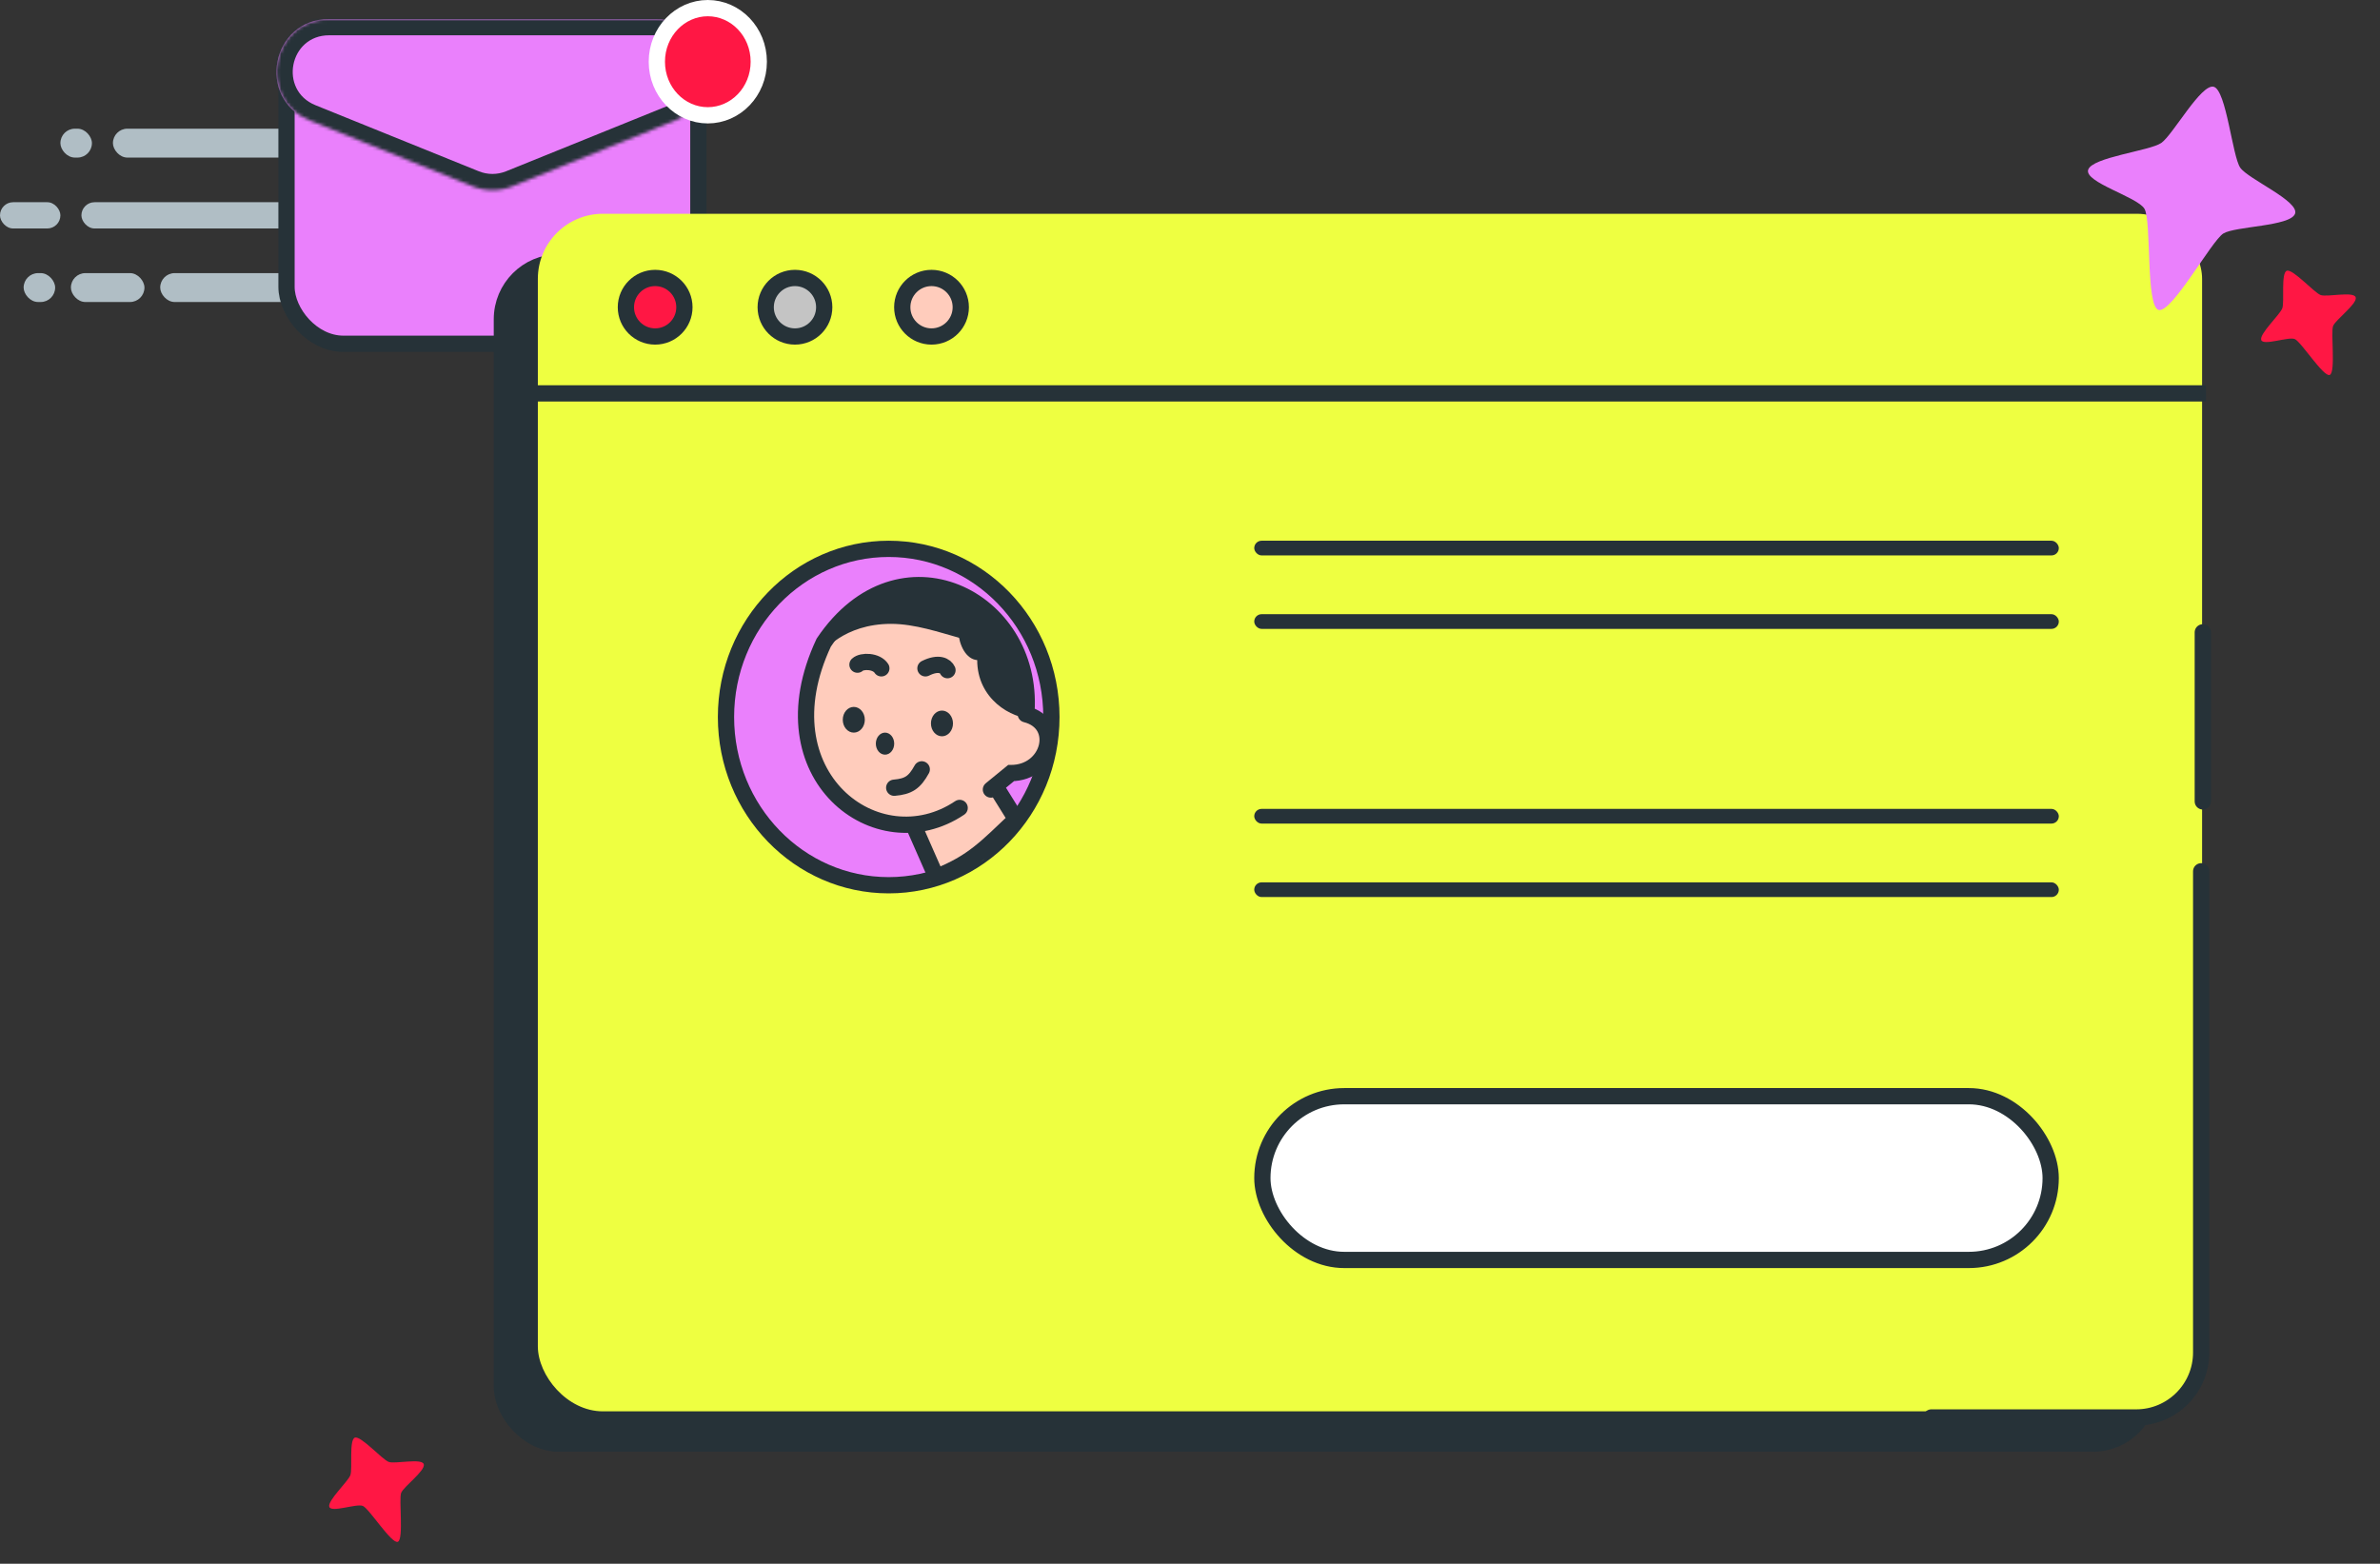<svg width="732" height="481" viewBox="0 0 732 481" fill="none" xmlns="http://www.w3.org/2000/svg">
<rect x="0" y="0" width="732" height="481" fill="#333333" stroke="none"/>
<rect x="34.734" y="39.581" width="65.43" height="8.886" rx="4.443" fill="#B0BEC5"/>
<rect x="25.041" y="62.199" width="75.123" height="8.078" rx="4.039" fill="#B0BEC5"/>
<rect x="49.274" y="84.009" width="75.931" height="8.886" rx="4.443" fill="#B0BEC5"/>
<rect y="62.199" width="18.579" height="8.078" rx="4.039" fill="#B0BEC5"/>
<rect x="21.81" y="84.009" width="22.618" height="8.886" rx="4.443" fill="#B0BEC5"/>
<rect x="7.27" y="84.009" width="9.693" height="8.886" rx="4.443" fill="#B0BEC5"/>
<rect x="18.579" y="39.581" width="9.693" height="8.886" rx="4.443" fill="#B0BEC5"/>
<rect x="88.124" y="8.962" width="126.667" height="96.78" rx="17.5" fill="#EA80FC" stroke="#263238" stroke-width="5"/>
<mask id="path-9-inside-1_412_7581" fill="white">
<path d="M145.399 57.324C149.285 58.896 153.631 58.896 157.517 57.324L207.779 36.988C224.235 30.33 219.472 5.856 201.719 5.856H101.196C83.444 5.856 78.681 30.33 95.137 36.988L145.399 57.324Z"/>
</mask>
<path d="M145.399 57.324C149.285 58.896 153.631 58.896 157.517 57.324L207.779 36.988C224.235 30.33 219.472 5.856 201.719 5.856H101.196C83.444 5.856 78.681 30.33 95.137 36.988L145.399 57.324Z" fill="#EA80FC"/>
<path d="M95.137 36.988L97.013 32.353L95.137 36.988ZM207.779 36.988L205.903 32.353L207.779 36.988ZM157.517 57.324L155.642 52.689L157.517 57.324ZM145.399 57.324L147.274 52.689L145.399 57.324ZM159.393 61.959L209.654 41.623L205.903 32.353L155.642 52.689L159.393 61.959ZM201.719 0.856H101.196V10.856H201.719V0.856ZM93.262 41.623L143.523 61.959L147.274 52.689L97.013 32.353L93.262 41.623ZM101.196 0.856C77.95 0.856 71.712 32.904 93.262 41.623L97.013 32.353C85.649 27.755 88.938 10.856 101.196 10.856V0.856ZM209.654 41.623C231.203 32.904 224.966 0.856 201.719 0.856V10.856C213.977 10.856 217.267 27.755 205.903 32.353L209.654 41.623ZM155.642 52.689C152.958 53.775 149.958 53.775 147.274 52.689L143.523 61.959C148.613 64.018 154.303 64.018 159.393 61.959L155.642 52.689Z" fill="#263238" mask="url(#path-9-inside-1_412_7581)"/>
<path d="M233.37 18.983C233.37 28.189 226.251 35.465 217.695 35.465C209.14 35.465 202.021 28.189 202.021 18.983C202.021 9.776 209.14 2.5 217.695 2.5C226.251 2.5 233.37 9.776 233.37 18.983Z" fill="#FF1744" stroke="white" stroke-width="5"/>
<rect x="154.362" y="80.685" width="506.861" height="363.359" rx="17.5" fill="#263238" stroke="#263238" stroke-width="5"/>
<rect x="165.421" y="65.755" width="511.861" height="368.359" rx="20" fill="#EEFF41"/>
<path d="M323.372 220.556C323.372 249.205 300.893 272.293 273.33 272.293C245.767 272.293 223.288 249.205 223.288 220.556C223.288 191.907 245.767 168.819 273.33 168.819C300.893 168.819 323.372 191.907 323.372 220.556Z" fill="#EA80FC" stroke="#263238" stroke-width="5"/>
<circle cx="201.5" cy="94.5" r="9" fill="#FF1744" stroke="#263238" stroke-width="5"/>
<circle cx="244.5" cy="94.5" r="9" fill="#C4C4C4" stroke="#263238" stroke-width="5"/>
<circle cx="286.5" cy="94.5" r="9" fill="#FFCCBC" stroke="#263238" stroke-width="5"/>
<path d="M165 121L676 121" stroke="#263238" stroke-width="5" stroke-linecap="square"/>
<rect x="385.759" y="166.319" width="247.456" height="4.52" rx="2.26" fill="#263238"/>
<rect x="385.759" y="188.918" width="247.456" height="4.52" rx="2.26" fill="#263238"/>
<rect x="385.759" y="248.805" width="247.456" height="4.52" rx="2.26" fill="#263238"/>
<rect x="385.759" y="271.404" width="247.456" height="4.52" rx="2.26" fill="#263238"/>
<rect x="388.259" y="337.18" width="242.456" height="50.367" rx="25.183" fill="white" stroke="#263238" stroke-width="5"/>
<ellipse cx="281.805" cy="216.602" rx="33.898" ry="36.723" fill="#FFCCBC"/>
<path d="M321.918 227.901C321.918 233.829 314.11 238.07 310.053 238.07C305.997 238.07 308.923 233.829 308.923 227.901C308.923 221.972 311.082 218.862 315.138 218.862C319.194 218.862 321.918 221.972 321.918 227.901Z" fill="#FFCCBC"/>
<path d="M275.59 243.155L303.839 236.376L313.5 252L302.144 264.624L286.325 271.404L275.59 243.155Z" fill="#FFCCBC"/>
<path d="M253.353 197.663L251.278 196.268L251.171 196.427L251.09 196.6L253.353 197.663ZM296.556 250.585C297.701 249.814 298.006 248.261 297.235 247.115C296.465 245.969 294.911 245.665 293.765 246.436L296.556 250.585ZM313.208 218.701C313.119 220.079 314.164 221.268 315.542 221.357C316.92 221.445 318.109 220.401 318.198 219.023L313.208 218.701ZM283.528 253.448C282.973 252.184 281.498 251.61 280.234 252.165C278.97 252.721 278.396 254.196 278.951 255.46L283.528 253.448ZM285.527 270.422C286.083 271.686 287.558 272.26 288.822 271.704C290.086 271.149 290.66 269.674 290.105 268.41L285.527 270.422ZM316.106 217.273C314.766 216.938 313.409 217.753 313.074 219.092C312.739 220.432 313.554 221.789 314.893 222.124L316.106 217.273ZM310.98 237.778V235.278H310.087L309.397 235.843L310.98 237.778ZM303.182 240.927C302.113 241.802 301.956 243.377 302.83 244.445C303.704 245.514 305.279 245.671 306.348 244.797L303.182 240.927ZM308.582 240.976C307.853 239.804 306.311 239.445 305.139 240.175C303.967 240.905 303.608 242.446 304.338 243.618L308.582 240.976ZM312.5 252L314.217 253.817L315.702 252.413L314.622 250.679L312.5 252ZM287.105 267.382C285.82 267.887 285.188 269.338 285.693 270.623C286.198 271.908 287.649 272.541 288.934 272.036L287.105 267.382ZM251.09 196.6C241.129 217.81 245.258 235.947 255.805 246.545C266.277 257.067 282.843 259.807 296.556 250.585L293.765 246.436C282.179 254.228 268.251 251.963 259.349 243.018C250.522 234.148 246.397 218.354 255.616 198.726L251.09 196.6ZM255.428 199.057C266.407 182.723 281.339 179.772 293.127 184.523C305.08 189.34 314.27 202.242 313.208 218.701L318.198 219.023C319.396 200.455 308.992 185.526 294.996 179.885C280.835 174.178 263.462 178.141 251.278 196.268L255.428 199.057ZM278.951 255.46L285.527 270.422L290.105 268.41L283.528 253.448L278.951 255.46ZM314.893 222.124C317.141 222.686 318.399 223.789 319.052 224.945C319.725 226.136 319.897 227.632 319.503 229.181C318.716 232.275 315.732 235.278 310.98 235.278V240.278C318.091 240.278 323.017 235.653 324.349 230.413C325.014 227.796 324.798 224.949 323.405 222.485C321.993 219.986 319.508 218.124 316.106 217.273L314.893 222.124ZM309.397 235.843L303.182 240.927L306.348 244.797L312.563 239.712L309.397 235.843ZM304.338 243.618L310.378 253.321L314.622 250.679L308.582 240.976L304.338 243.618ZM310.783 250.183C301.711 258.757 297.812 263.174 287.105 267.382L288.934 272.036C300.699 267.411 305.289 262.255 314.217 253.817L310.783 250.183Z" fill="#263238"/>
<path d="M304.91 194.08C304.91 202.579 288.708 191.89 274.056 191.89C259.403 191.89 253.002 200.675 253.002 200.675C253.002 192.176 267.187 180.34 281.84 180.34C296.492 180.34 304.91 185.581 304.91 194.08Z" fill="#263238"/>
<path d="M314.112 209.257C314.112 221.114 325.243 221.121 318.067 221.121C310.89 221.121 300.552 214.899 300.552 203.042C293.669 202.477 292.246 186.093 299.422 186.093C306.599 186.093 314.112 197.4 314.112 209.257Z" fill="#263238"/>
<ellipse cx="262.595" cy="221.391" rx="3.39" ry="3.955" fill="#263238"/>
<ellipse cx="289.714" cy="222.521" rx="3.39" ry="3.955" fill="#263238"/>
<ellipse cx="272.2" cy="228.735" rx="2.825" ry="3.39" fill="#263238"/>
<path d="M263.726 204.443C265.133 203.125 269.598 203.27 271.07 205.572M284.63 205.572C288.743 203.526 290.817 204.811 291.409 206.137" stroke="#263238" stroke-width="5" stroke-linecap="round"/>
<path d="M275.025 242.295C279.41 241.916 281.274 240.692 283.5 236.645" stroke="#263238" stroke-width="5" stroke-linecap="round"/>
<path d="M677 268V416C677 427.046 668.046 436 657 436H594" stroke="#263238" stroke-width="5" stroke-linecap="round"/>
<path d="M663.962 95.349C659.875 94.469 661.793 67.875 659.548 64.197C657.303 60.519 641.026 56.086 642.243 52.216C643.461 48.345 661.181 46.42 664.734 43.968C668.287 41.516 677.024 25.582 680.883 26.697C684.743 27.812 686.584 48.058 689.017 51.582C691.451 55.106 707.385 61.919 705.855 65.781C704.324 69.642 687.473 69.57 683.831 71.811C680.189 74.053 668.049 96.228 663.962 95.349Z" fill="#EA80FC"/>
<path d="M716.558 115.314C714.688 116.152 707.733 105.09 705.779 104.288C703.826 103.486 696.11 106.455 695.468 104.573C694.827 102.691 701.269 96.791 701.961 94.792C702.654 92.793 701.484 83.964 703.332 83.285C705.18 82.607 711.779 90.071 713.763 90.757C715.746 91.444 724.017 89.514 724.532 91.483C725.047 93.453 718.369 98.311 717.581 100.253C716.792 102.195 718.427 114.476 716.558 115.314Z" fill="#FF1744"/>
<path d="M122.368 474.231C120.498 475.069 113.543 464.007 111.59 463.205C109.636 462.403 101.92 465.373 101.279 463.491C100.637 461.608 107.079 455.709 107.772 453.71C108.464 451.711 107.295 442.882 109.142 442.203C110.99 441.524 117.589 448.988 119.573 449.675C121.556 450.361 129.827 448.432 130.342 450.401C130.858 452.37 124.18 457.229 123.391 459.17C122.602 461.112 124.238 473.393 122.368 474.231Z" fill="#FF1744"/>
<path d="M677.5 246.5V194.5" stroke="#263238" stroke-width="5" stroke-linecap="round" stroke-linejoin="round"/>
</svg>
